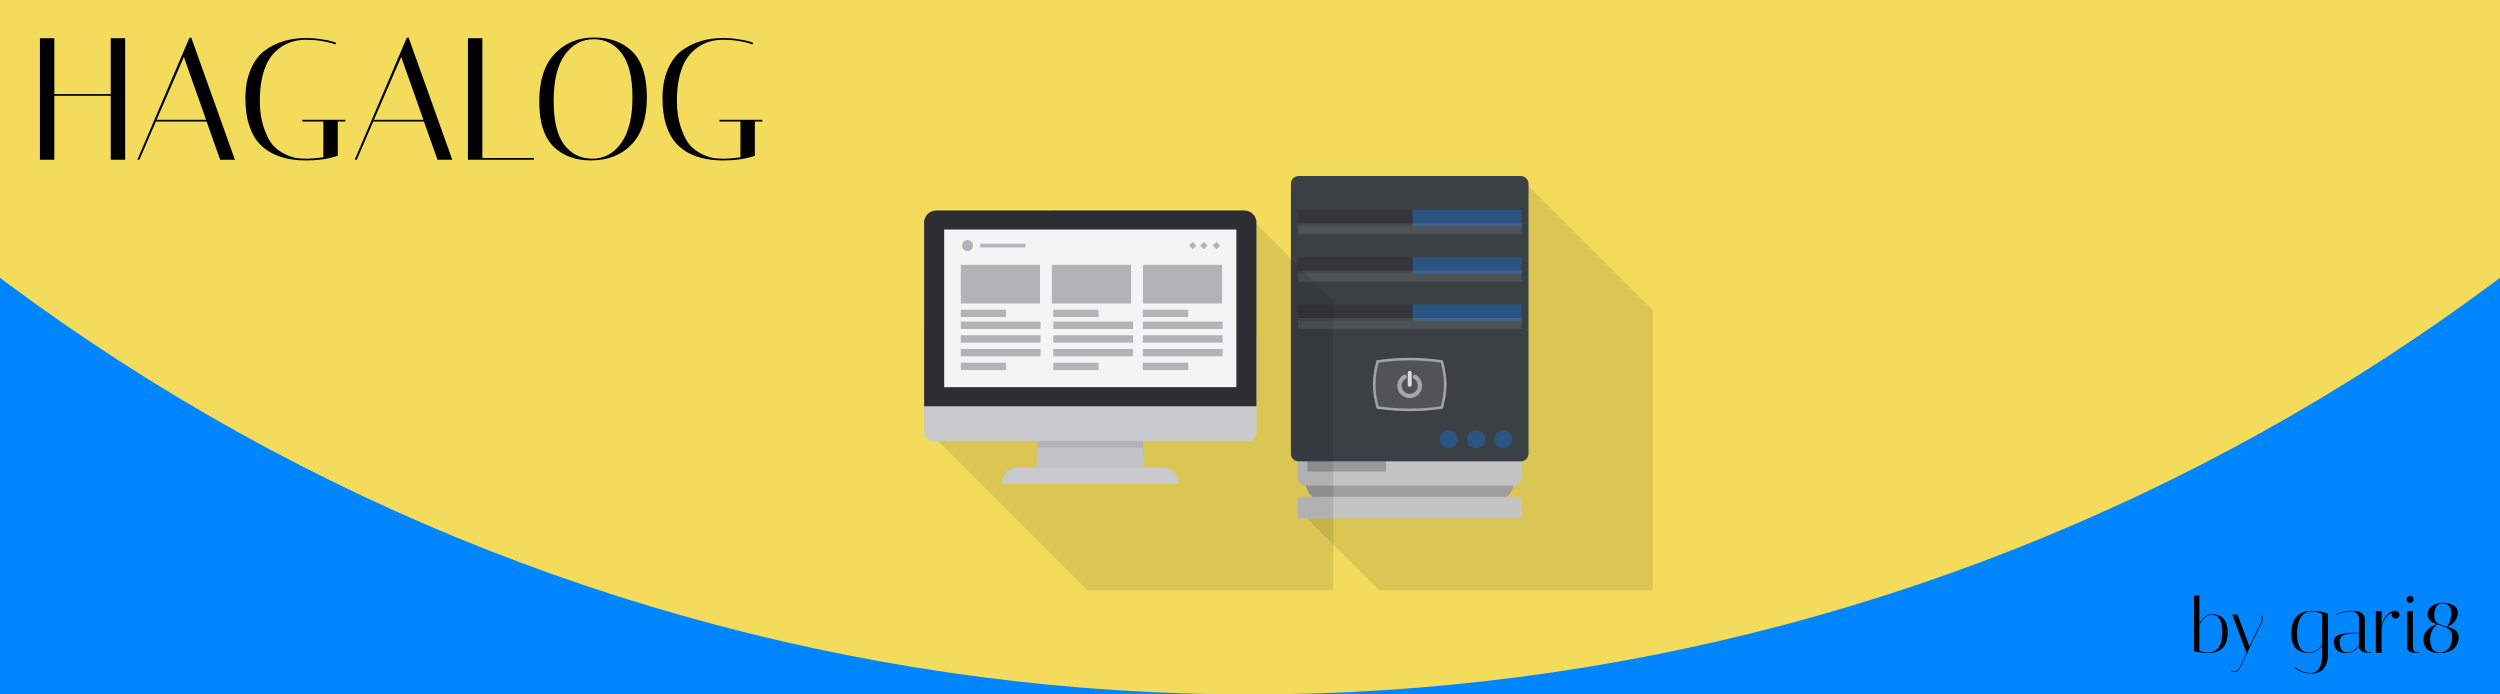 <svg width="720" height="200" viewBox="0 0 720 200" fill="none" xmlns="http://www.w3.org/2000/svg">
<rect x="0" y="0" width="720" height="200" fill="#808080" stroke="none"/>
<g clip-path="url(#clip0)">
<rect width="720" height="200" fill="#F3DB5C"/>
<rect width="720" height="200" fill="#0286FF"/>
<circle cx="360" cy="-400" r="600" fill="#F3DB5C"/>
<path opacity="0.1" d="M476 89.402V170H397.166L376.474 149.308L373.8 146.634V143.61C373.8 143.302 374.052 143.05 374.36 143.05H377.902C376.992 142.21 376.348 141.104 376.124 139.844C374.85 139.816 373.8 138.752 373.8 137.464V132.858C372.666 132.761 371.784 131.808 371.784 130.647V52.918C371.784 51.7 372.778 50.692 374.01 50.692H437.29L440.216 53.618L476 89.402Z" fill="#040000"/>
<path d="M435.988 138.752C435.988 139.13 435.946 139.494 435.876 139.844C435.666 141.034 435.078 142.098 434.252 142.91C434.21 142.952 434.154 143.008 434.098 143.05C433.048 144.03 431.648 144.646 430.094 144.646H381.906C380.352 144.646 378.952 144.03 377.902 143.05C376.992 142.21 376.348 141.104 376.124 139.844C376.054 139.494 376.012 139.13 376.012 138.752C376.012 137.688 376.305 136.68 376.809 135.812C377.062 135.364 377.383 134.958 377.747 134.594C378.811 133.53 380.281 132.872 381.905 132.872H430.093C433.342 132.872 435.988 135.518 435.988 138.752Z" fill="#9F9E9F"/>
<path d="M438.2 143.61V148.748C438.2 149.056 437.948 149.308 437.64 149.308H374.36C374.052 149.308 373.8 149.056 373.8 148.748V143.61C373.8 143.302 374.052 143.05 374.36 143.05H437.64C437.948 143.05 438.2 143.302 438.2 143.61Z" fill="#C4C4C4"/>
<path d="M438.2 130.478V137.464C438.2 138.752 437.15 139.816 435.876 139.844C435.848 139.858 435.82 139.858 435.792 139.858H376.208C376.18 139.858 376.152 139.858 376.124 139.844C374.85 139.816 373.8 138.752 373.8 137.464V130.478C373.8 129.162 374.892 128.084 376.208 128.084H435.792C437.108 128.084 438.2 129.162 438.2 130.478Z" fill="#C4C4C4"/>
<path d="M399.165 130.108H376.537V135.811H399.165V130.108Z" fill="#9B9B9B"/>
<path d="M440.216 52.918V130.646C440.216 131.808 439.334 132.76 438.2 132.858C438.13 132.872 438.06 132.872 437.99 132.872H374.01C373.94 132.872 373.87 132.872 373.8 132.858C372.666 132.76 371.784 131.808 371.784 130.646V52.918C371.784 51.7 372.778 50.692 374.01 50.692H437.99C439.222 50.692 440.216 51.7 440.216 52.918Z" fill="#3B4045"/>
<path d="M406.865 60.433H373.807V65.124H406.865V60.433Z" fill="#33363B"/>
<path d="M438.193 60.433H406.865V65.124H438.193V60.433Z" fill="#2A5582"/>
<path opacity="0.1" d="M406.865 64.342H373.807V67.469H406.865H438.193V64.342H406.865Z" fill="#FDFEFE"/>
<path d="M406.865 74.046H373.807V78.737H406.865V74.046Z" fill="#33363B"/>
<path d="M438.193 74.046H406.865V78.737H438.193V74.046Z" fill="#2A5582"/>
<path opacity="0.1" d="M406.865 77.955H373.807V81.082H406.865H438.193V77.955H406.865Z" fill="#FDFEFE"/>
<path d="M406.865 87.659H373.807V92.35H406.865V87.659Z" fill="#33363B"/>
<path d="M438.193 87.659H406.865V92.35H438.193V87.659Z" fill="#2A5582"/>
<path opacity="0.1" d="M406.865 91.568H373.807V94.696H406.865H438.193V91.568H406.865Z" fill="#FDFEFE"/>
<g opacity="0.8">
<path opacity="0.8" d="M405.999 118.412C403.003 118.412 400.04 118.199 396.942 117.759L396.46 117.691L396.334 117.22C395.091 112.55 395.091 108.911 396.334 104.24L396.46 103.77L396.942 103.701C400.04 103.262 403.003 103.048 405.999 103.048C408.996 103.048 411.959 103.262 415.058 103.701L415.54 103.77L415.666 104.24C416.91 108.911 416.91 112.55 415.666 117.22L415.54 117.691L415.058 117.759C411.959 118.199 408.996 118.412 405.999 118.412Z" fill="#DCDBDB"/>
<path opacity="0.8" d="M414.955 117.031C408.884 117.892 403.116 117.892 397.045 117.031C395.842 112.512 395.842 108.948 397.045 104.43C403.117 103.569 408.884 103.569 414.955 104.43C416.158 108.949 416.158 112.512 414.955 117.031Z" fill="#3B4045"/>
<path opacity="0.8" d="M405.999 114.654C404.033 114.654 402.433 113.054 402.433 111.088C402.433 109.81 403.123 108.622 404.234 107.987C404.528 107.82 404.902 107.922 405.071 108.216C405.238 108.51 405.136 108.884 404.842 109.052C404.112 109.468 403.659 110.248 403.659 111.087C403.659 112.378 404.709 113.428 406 113.428C407.291 113.428 408.341 112.378 408.341 111.087C408.341 110.248 407.888 109.467 407.157 109.05C406.863 108.883 406.761 108.509 406.929 108.215C407.097 107.921 407.471 107.818 407.765 107.986C408.876 108.621 409.567 109.809 409.567 111.087C409.567 113.054 407.967 114.654 405.999 114.654Z" fill="#DCDBDB"/>
</g>
<path d="M406 111.399C405.688 111.399 405.434 111.145 405.434 110.833V107.372C405.434 107.06 405.688 106.807 406 106.807C406.312 106.807 406.566 107.06 406.566 107.372V110.833C406.566 111.145 406.312 111.399 406 111.399Z" fill="#DCDBDB"/>
<path d="M417.254 129.066C418.677 129.066 419.83 127.913 419.83 126.491C419.83 125.068 418.677 123.915 417.254 123.915C415.832 123.915 414.679 125.068 414.679 126.491C414.679 127.913 415.832 129.066 417.254 129.066Z" fill="#2A5582"/>
<path d="M425.105 129.066C426.527 129.066 427.681 127.913 427.681 126.491C427.681 125.068 426.527 123.915 425.105 123.915C423.683 123.915 422.53 125.068 422.53 126.491C422.53 127.913 423.683 129.066 425.105 129.066Z" fill="#2A5582"/>
<path d="M432.956 129.066C434.378 129.066 435.531 127.913 435.531 126.491C435.531 125.068 434.378 123.915 432.956 123.915C431.533 123.915 430.38 125.068 430.38 126.491C430.38 127.913 431.533 129.066 432.956 129.066Z" fill="#2A5582"/>
<path opacity="0.1" d="M384 86.7V170H313.16L270.152 126.992L266.148 122.988V97.592L270.418 93.322L271.93 91.81L276.704 87.036L287.484 76.256L292.482 71.258L293.546 70.194L297.634 66.106L303.122 60.618H357.918L384 86.7Z" fill="#040000"/>
<path d="M329.63 136.55H298.37L299.472 113.089H328.528L329.63 136.55Z" fill="#C3C2C6"/>
<path d="M329.226 128.891H298.774L299.471 114.066H328.529L329.226 128.891Z" fill="#B3B2B6"/>
<path d="M293.186 134.594H334.814C337.442 134.594 339.593 136.745 339.593 139.373H288.407C288.407 136.745 290.558 134.594 293.186 134.594Z" fill="#C9C8CD"/>
<path d="M361.852 95.45V124.864C361.852 126.04 360.9 126.992 359.738 126.992H268.262C267.1 126.992 266.148 126.04 266.148 124.864V95.45C266.148 94.274 267.1 93.322 268.262 93.322H359.738C360.9 93.322 361.852 94.274 361.852 95.45Z" fill="#C9C8CD"/>
<path d="M361.852 63.39V116.996H266.148V63.39H266.218C266.54 61.808 267.954 60.618 269.62 60.618H358.38C360.046 60.618 361.46 61.808 361.782 63.39H361.852Z" fill="#2D2D33"/>
<path d="M356.073 66.108H271.927V111.507H356.073V66.108Z" fill="#F4F4F5"/>
<path d="M299.517 76.263H276.709V87.403H299.517V76.263Z" fill="#B3B2B6"/>
<path d="M325.747 76.263H302.938V87.403H325.747V76.263Z" fill="#B3B2B6"/>
<path d="M351.976 76.263H329.168V87.403H351.976V76.263Z" fill="#B3B2B6"/>
<path d="M289.742 89.195H276.709V91.313H289.742V89.195Z" fill="#B3B2B6"/>
<path d="M295.331 70.196H282.298V71.255H295.331V70.196Z" fill="#B3B2B6"/>
<path d="M289.742 104.455H276.709V106.573H289.742V104.455Z" fill="#B3B2B6"/>
<path d="M299.68 92.616H276.709V94.734H299.68V92.616Z" fill="#B3B2B6"/>
<path d="M299.68 96.554H276.709V98.672H299.68V96.554Z" fill="#B3B2B6"/>
<path d="M299.68 100.491H276.709V102.609H299.68V100.491Z" fill="#B3B2B6"/>
<path d="M316.379 89.195H303.346V91.313H316.379V89.195Z" fill="#B3B2B6"/>
<path d="M316.379 104.455H303.346V106.573H316.379V104.455Z" fill="#B3B2B6"/>
<path d="M326.317 92.616H303.346V94.734H326.317V92.616Z" fill="#B3B2B6"/>
<path d="M326.317 96.554H303.346V98.672H326.317V96.554Z" fill="#B3B2B6"/>
<path d="M326.317 100.491H303.346V102.609H326.317V100.491Z" fill="#B3B2B6"/>
<path d="M342.183 89.195H329.15V91.313H342.183V89.195Z" fill="#B3B2B6"/>
<path d="M342.183 104.455H329.15V106.573H342.183V104.455Z" fill="#B3B2B6"/>
<path d="M352.121 92.616H329.15V94.734H352.121V92.616Z" fill="#B3B2B6"/>
<path d="M352.121 96.554H329.15V98.672H352.121V96.554Z" fill="#B3B2B6"/>
<path d="M352.121 100.491H329.15V102.609H352.121V100.491Z" fill="#B3B2B6"/>
<path d="M279.757 69.606C280.375 70.224 280.375 71.227 279.757 71.844C279.139 72.462 278.137 72.462 277.519 71.844C276.901 71.227 276.901 70.224 277.519 69.606C278.137 68.988 279.139 68.988 279.757 69.606Z" fill="#B3B2B6"/>
<path d="M345.666 70.726L346.723 71.783L347.78 70.726L346.723 69.669L345.666 70.726Z" fill="#B3B2B6"/>
<path d="M349.292 70.726L350.349 71.783L351.406 70.726L350.349 69.669L349.292 70.726Z" fill="#B3B2B6"/>
<path d="M342.448 70.726L343.505 71.783L344.562 70.726L343.505 69.669L342.448 70.726Z" fill="#B3B2B6"/>
<path d="M15.65 46H11.5V11H15.65V27.1H31.9V11H36.05V46H31.9V27.6H15.65V46ZM40.153 46H39.553L54.503 11L55.053 10.75L67.653 46H63.403L59.503 35H44.903L40.153 46ZM52.953 16.4L45.103 34.5H59.353L52.953 16.4ZM88.13 46.2C81.896 46.2 77.28 44.433 74.28 40.9C73.213 39.633 72.346 37.95 71.68 35.85C71.013 33.75 70.68 31.2 70.68 28.2C70.68 25.2 71.163 22.517 72.13 20.15C73.13 17.75 74.48 15.9 76.18 14.6C79.48 12.167 83.463 10.95 88.13 10.95C89.63 10.95 91.096 11.067 92.53 11.3C93.963 11.5 95.03 11.717 95.73 11.95L96.78 12.3L96.63 12.8C94.03 11.9 91.196 11.45 88.13 11.45C84.596 11.45 81.646 12.6 79.28 14.9C77.48 16.6 76.213 19.1 75.48 22.4C75.046 24.267 74.83 26.55 74.83 29.25C74.83 31.95 75.213 34.45 75.98 36.75C76.746 39.017 77.613 40.7 78.58 41.8C79.58 42.9 80.78 43.783 82.18 44.45C83.58 45.083 84.696 45.45 85.53 45.55C86.363 45.65 87.346 45.7 88.48 45.7C89.646 45.7 91.196 45.567 93.13 45.3V35H87.08V34.5H99.43V35H97.28V44.85C94.746 45.75 91.696 46.2 88.13 46.2ZM102.75 46H102.15L117.1 11L117.65 10.75L130.25 46H126L122.1 35H107.5L102.75 46ZM115.55 16.4L107.7 34.5H121.95L115.55 16.4ZM153.766 46H134.766V11H138.916V45.5H153.766V46ZM155.299 29.35C155.299 23.283 156.765 18.683 159.699 15.55C162.665 12.383 166.465 10.8 171.099 10.8C175.732 10.8 179.415 12.167 182.149 14.9C184.915 17.633 186.299 22 186.299 28C186.299 34 184.832 38.533 181.899 41.6C178.965 44.667 175.049 46.2 170.149 46.2C165.915 46.2 162.449 44.983 159.749 42.55C158.349 41.283 157.249 39.533 156.449 37.3C155.682 35.033 155.299 32.383 155.299 29.35ZM170.949 11.3C167.582 11.3 164.815 12.8 162.649 15.8C160.515 18.8 159.449 23.2 159.449 29C159.449 34.8 160.465 39.033 162.499 41.7C164.532 44.367 167.232 45.7 170.599 45.7C173.999 45.7 176.765 44.2 178.899 41.2C181.065 38.167 182.149 33.783 182.149 28.05C182.149 22.283 181.115 18.05 179.049 15.35C177.015 12.65 174.315 11.3 170.949 11.3ZM208.247 46.2C202.014 46.2 197.397 44.433 194.397 40.9C193.33 39.633 192.464 37.95 191.797 35.85C191.13 33.75 190.797 31.2 190.797 28.2C190.797 25.2 191.28 22.517 192.247 20.15C193.247 17.75 194.597 15.9 196.297 14.6C199.597 12.167 203.58 10.95 208.247 10.95C209.747 10.95 211.214 11.067 212.647 11.3C214.08 11.5 215.147 11.717 215.847 11.95L216.897 12.3L216.747 12.8C214.147 11.9 211.314 11.45 208.247 11.45C204.714 11.45 201.764 12.6 199.397 14.9C197.597 16.6 196.33 19.1 195.597 22.4C195.164 24.267 194.947 26.55 194.947 29.25C194.947 31.95 195.33 34.45 196.097 36.75C196.864 39.017 197.73 40.7 198.697 41.8C199.697 42.9 200.897 43.783 202.297 44.45C203.697 45.083 204.814 45.45 205.647 45.55C206.48 45.65 207.464 45.7 208.597 45.7C209.764 45.7 211.314 45.567 213.247 45.3V35H207.197V34.5H219.547V35H217.397V44.85C214.864 45.75 211.814 46.2 208.247 46.2Z" fill="black"/>
<path d="M631.88 171.522H633.42V179.728C633.669 179.053 634.131 178.415 634.806 177.814C635.481 177.213 636.243 176.912 637.094 176.912C640.071 176.912 641.56 178.657 641.56 182.148C641.56 186.108 639.639 188.088 635.796 188.088C634.667 188.088 633.361 187.905 631.88 187.538V171.522ZM637.072 177.088C636.163 177.088 635.341 177.484 634.608 178.276C633.875 179.053 633.479 179.757 633.42 180.388V187.406C634.315 187.743 635.099 187.912 635.774 187.912C638.605 187.912 640.02 185.983 640.02 182.126C640.02 178.767 639.037 177.088 637.072 177.088ZM645.35 191.938C644.88 192.979 644.301 193.5 643.612 193.5C643.304 193.5 642.944 193.449 642.534 193.346V193.17C642.871 193.258 643.172 193.302 643.436 193.302C644.184 193.302 644.756 192.847 645.152 191.938L647 188H646.978L642.886 177H644.426L647.836 186.174L651.202 179.2C651.378 178.892 651.466 178.525 651.466 178.1C651.466 177.675 651.348 177.352 651.114 177.132L651.246 177C651.304 177.029 651.378 177.117 651.466 177.264C651.568 177.411 651.627 177.543 651.642 177.66C651.671 177.777 651.686 177.887 651.686 177.99C651.686 178.386 651.598 178.789 651.422 179.2L647.198 188L645.35 191.938ZM659.877 182.432C659.877 180.352 660.381 178.744 661.389 177.608C662.397 176.472 663.909 175.904 665.925 175.904C667.413 175.904 668.925 176.168 670.461 176.696V188.288C670.445 192.096 668.781 194 665.469 194C663.645 194 662.085 193.408 660.789 192.224L660.957 192.08C662.333 193.232 663.837 193.808 665.469 193.808C667.677 193.808 668.781 191.968 668.781 188.288V185.912C668.477 186.472 667.973 186.968 667.269 187.4C666.565 187.832 665.733 188.048 664.773 188.048C661.509 187.968 659.877 186.096 659.877 182.432ZM664.797 187.856C665.869 187.856 666.789 187.568 667.557 186.992C668.325 186.416 668.733 185.848 668.781 185.288V176.816C667.629 176.336 666.653 176.096 665.853 176.096C664.429 176.096 663.357 176.656 662.637 177.776C661.917 178.88 661.557 180.432 661.557 182.432C661.557 186.048 662.637 187.856 664.797 187.856ZM682.167 188C681.079 188 680.335 187.792 679.935 187.376C679.567 187.024 679.383 186.72 679.383 186.464V185.96C678.599 187.384 677.343 188.096 675.615 188.096C673.599 188.096 672.455 187.184 672.183 185.36C672.151 185.168 672.135 184.976 672.135 184.784C672.135 184.576 672.167 184.352 672.231 184.112C672.295 183.872 672.479 183.608 672.783 183.32C673.391 182.744 674.727 182.392 676.791 182.264C677.303 182.216 677.775 182.192 678.207 182.192C678.639 182.192 679.031 182.208 679.383 182.24V178.256C679.351 178.24 679.351 178.168 679.383 178.04C679.415 177.896 679.383 177.72 679.287 177.512C679.207 177.288 679.095 177.072 678.951 176.864C678.807 176.656 678.551 176.48 678.183 176.336C677.815 176.176 677.335 176.096 676.743 176.096C676.151 176.096 675.455 176.208 674.655 176.432C673.871 176.64 673.295 176.848 672.927 177.056L672.831 176.888C674.255 176.232 675.703 175.904 677.175 175.904C678.823 175.904 679.911 176.2 680.439 176.792C680.855 177.256 681.063 177.744 681.063 178.256V186.296C681.063 186.76 681.151 187.12 681.327 187.376C681.519 187.616 681.711 187.744 681.903 187.76L682.167 187.808H682.911V188H682.167ZM675.999 187.904C676.847 187.904 677.607 187.616 678.279 187.04C678.967 186.448 679.335 185.88 679.383 185.336V182.432C678.951 182.4 678.511 182.384 678.063 182.384C677.631 182.384 677.199 182.408 676.767 182.456C675.551 182.6 674.759 182.872 674.391 183.272C674.023 183.672 673.839 184.224 673.839 184.928C673.839 185.056 673.847 185.2 673.863 185.36C674.007 187.056 674.719 187.904 675.999 187.904ZM688.815 177.032V176.528C688.095 176.816 687.439 177.4 686.847 178.28C686.255 179.144 685.943 179.96 685.911 180.728V188H684.231V176H685.911V179.816C686.167 178.888 686.655 178.016 687.375 177.2C688.095 176.368 688.911 175.936 689.823 175.904H689.919C690.239 175.904 690.503 176.016 690.711 176.24C690.935 176.448 691.047 176.712 691.047 177.032C691.047 177.352 690.935 177.616 690.711 177.824C690.503 178.032 690.239 178.136 689.919 178.136C689.599 178.136 689.335 178.032 689.127 177.824C688.919 177.616 688.815 177.352 688.815 177.032ZM695.304 188C694.648 188 694.144 187.856 693.792 187.568C693.456 187.28 693.28 186.992 693.264 186.704L693.24 186.296V176H694.92V186.296C694.92 186.76 695.008 187.12 695.184 187.376C695.376 187.616 695.56 187.744 695.736 187.76L696.024 187.808H696.768V188H695.304ZM693.384 173.312C693.192 173.12 693.096 172.88 693.096 172.592C693.096 172.304 693.192 172.064 693.384 171.872C693.576 171.664 693.816 171.56 694.104 171.56C694.392 171.56 694.632 171.664 694.824 171.872C695.032 172.064 695.136 172.304 695.136 172.592C695.136 172.88 695.032 173.12 694.824 173.312C694.632 173.504 694.392 173.6 694.104 173.6C693.816 173.6 693.576 173.504 693.384 173.312ZM707.841 176.456C707.841 178.184 706.873 179.56 704.937 180.584C705.993 180.808 706.785 181.152 707.313 181.616C707.841 182.08 708.113 182.776 708.129 183.704C708.129 184.216 707.993 184.76 707.721 185.336C707.465 185.896 707.153 186.36 706.785 186.728C706.433 187.096 705.889 187.416 705.153 187.688C704.433 187.96 703.601 188.096 702.657 188.096C701.729 188.096 700.945 187.976 700.305 187.736C699.681 187.496 699.217 187.224 698.913 186.92C698.609 186.6 698.377 186.216 698.217 185.768C698.073 185.304 697.993 184.968 697.977 184.76C697.977 184.536 697.977 184.352 697.977 184.208C697.977 184.048 697.977 183.88 697.977 183.704C698.089 182.12 699.337 180.792 701.721 179.72C700.009 179.24 699.153 178.288 699.153 176.864C699.153 175.824 699.593 175.024 700.473 174.464C701.369 173.888 702.401 173.6 703.569 173.6C704.753 173.6 705.761 173.84 706.593 174.32C707.425 174.784 707.841 175.496 707.841 176.456ZM701.913 179.816C700.553 180.952 699.873 182.368 699.873 184.064C699.873 184.736 699.953 185.336 700.113 185.864C700.273 186.392 700.457 186.792 700.665 187.064C700.889 187.32 701.169 187.52 701.505 187.664C701.841 187.808 702.065 187.888 702.177 187.904C702.305 187.904 702.529 187.904 702.849 187.904C703.185 187.904 703.545 187.832 703.929 187.688C704.329 187.528 704.649 187.328 704.889 187.088C705.145 186.832 705.361 186.56 705.537 186.272C705.729 185.968 705.865 185.664 705.945 185.36C706.137 184.608 706.233 183.984 706.233 183.488C706.233 182.976 706.161 182.528 706.017 182.144C705.873 181.744 705.617 181.416 705.249 181.16C704.897 180.904 704.569 180.712 704.265 180.584C703.961 180.456 703.545 180.32 703.017 180.176C702.489 180.016 702.121 179.896 701.913 179.816ZM704.745 180.512C705.545 179.424 705.945 178.056 705.945 176.408C705.945 175.736 705.769 175.136 705.417 174.608C705.065 174.064 704.401 173.792 703.425 173.792C702.705 173.792 702.145 174.072 701.745 174.632C701.297 175.272 701.073 176.088 701.073 177.08C701.073 178.2 701.321 178.944 701.817 179.312C702.105 179.536 702.385 179.704 702.657 179.816C702.945 179.912 703.297 180.024 703.713 180.152C704.145 180.264 704.489 180.384 704.745 180.512Z" fill="black"/>
</g>
<defs>
<clipPath id="clip0">
<rect width="720" height="200" fill="white"/>
</clipPath>
</defs>
</svg>

